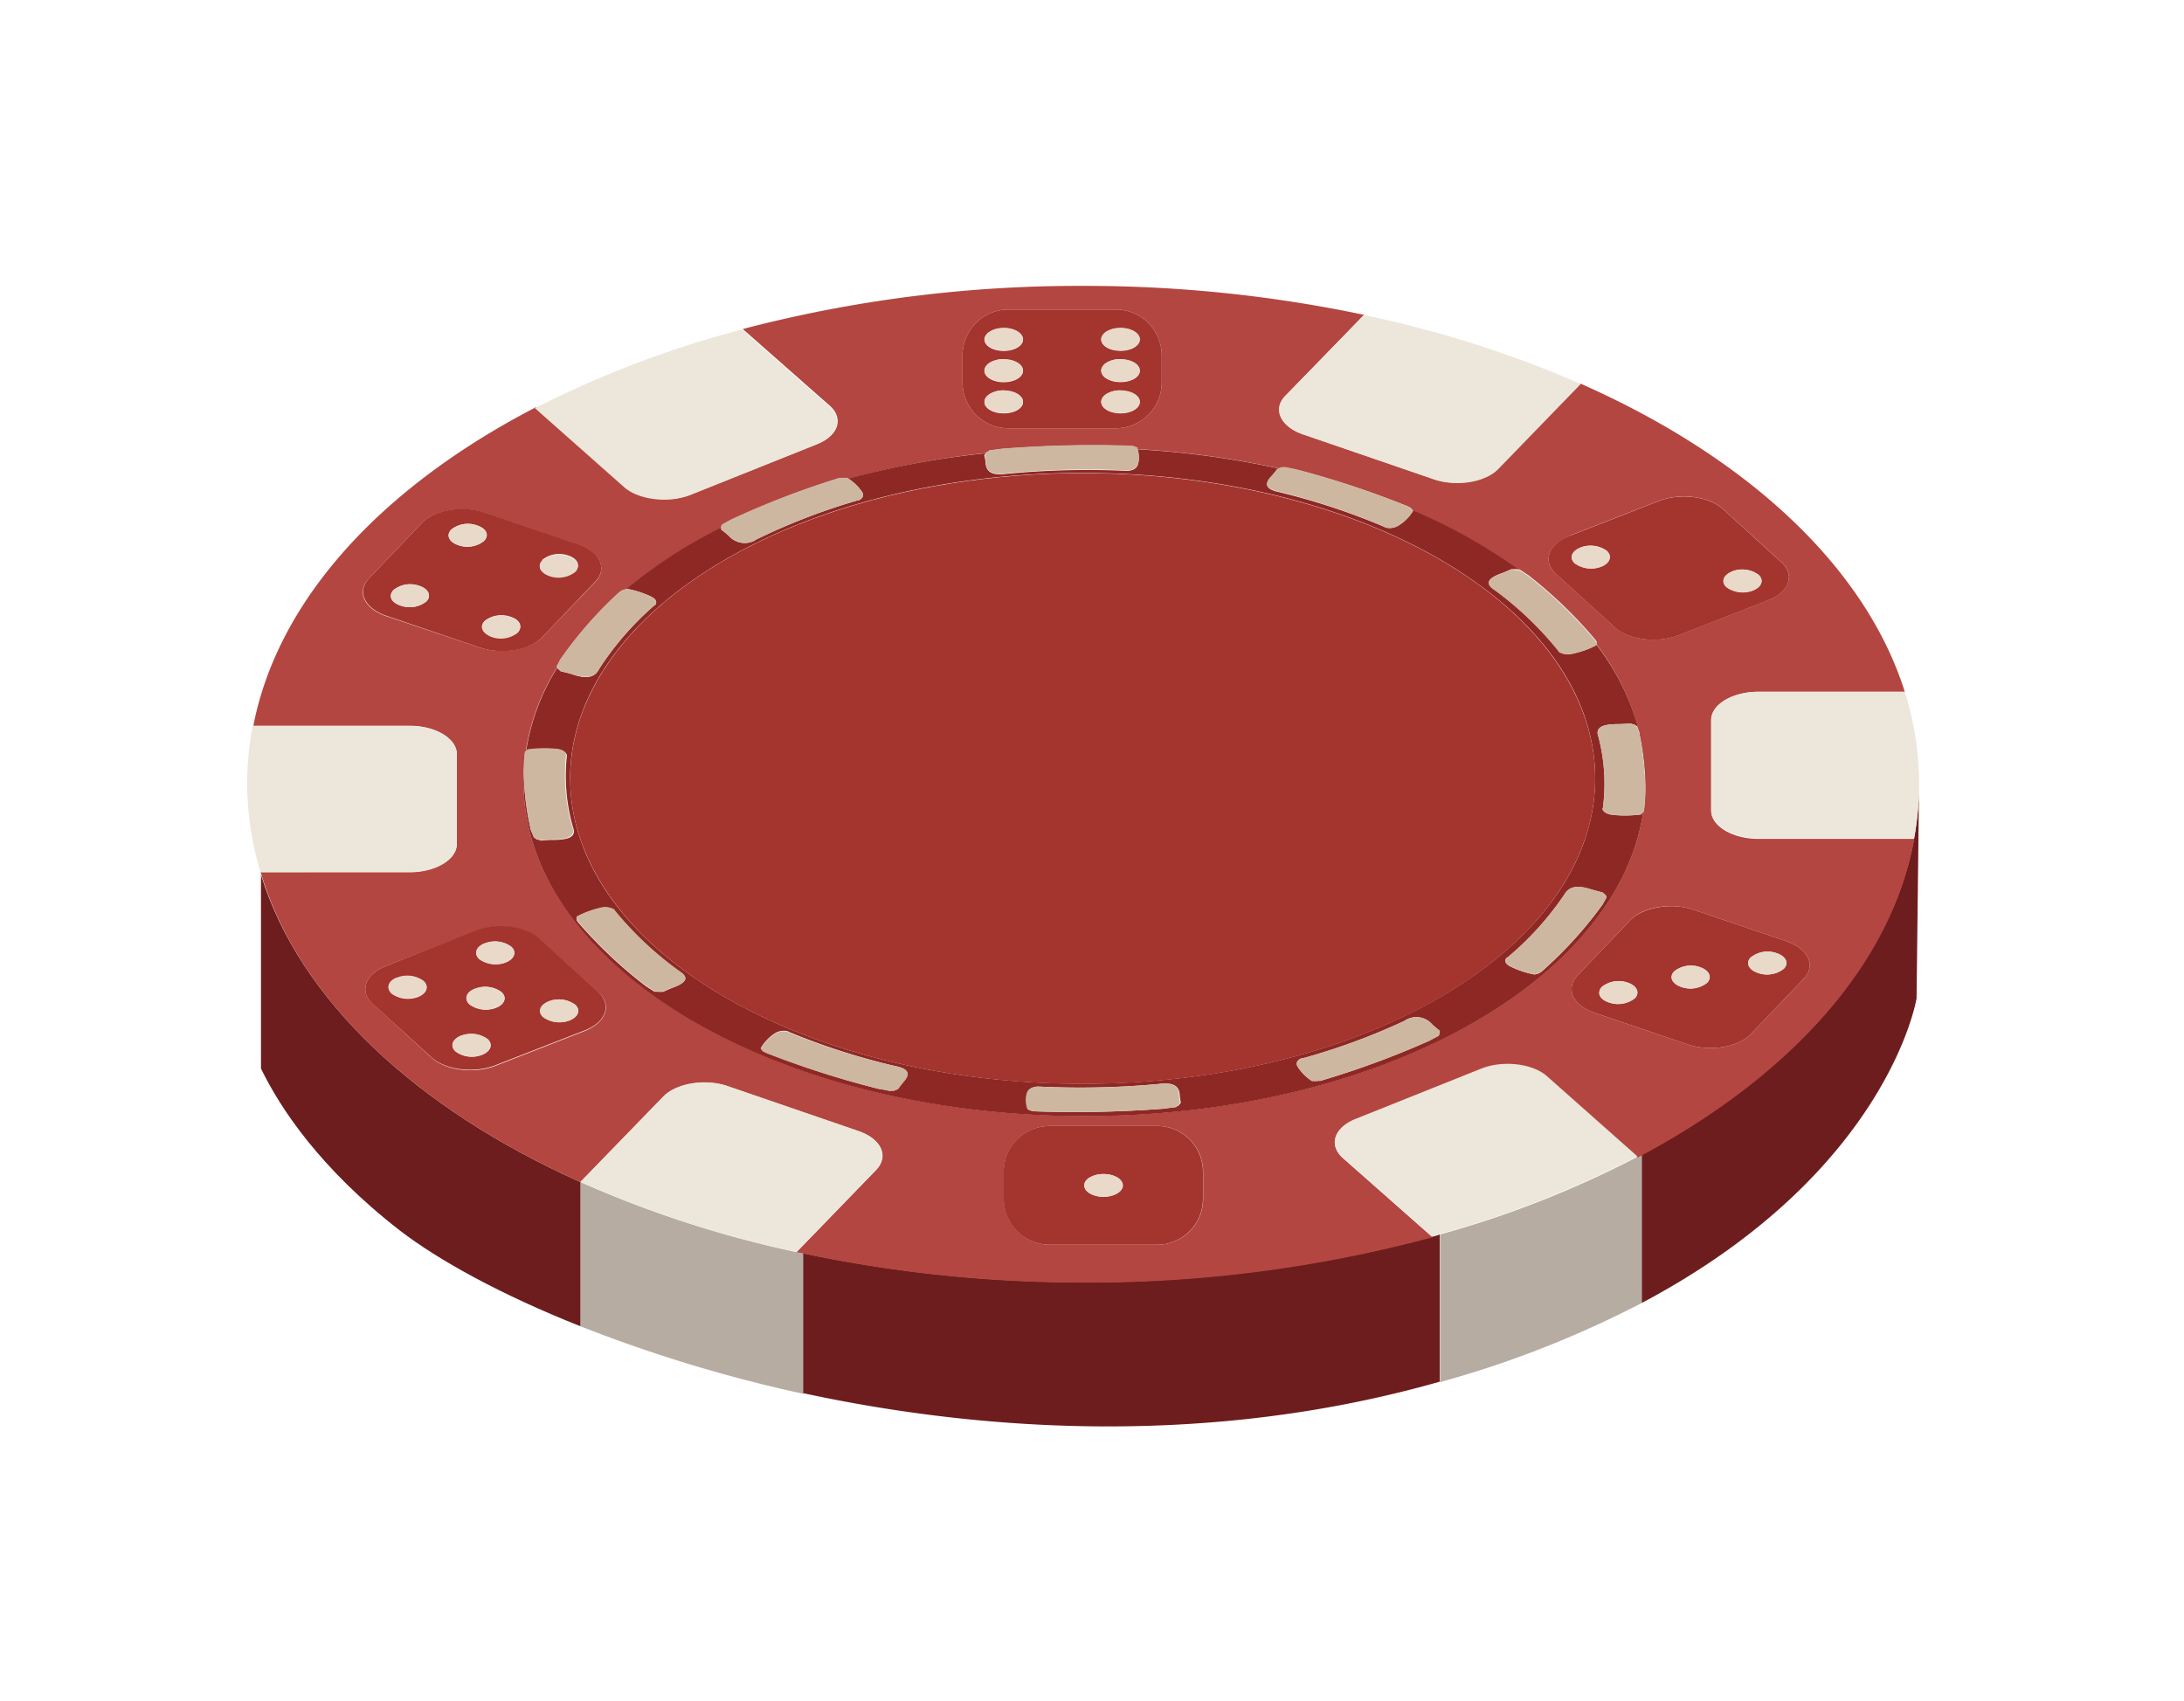 <svg id="Calque_1" data-name="Calque 1" xmlns="http://www.w3.org/2000/svg" viewBox="0 0 226.29 176.23"><defs><style>.cls-1{fill:#b7aca2;}.cls-2{fill:#6d1d1d;}.cls-3{fill:#b34640;}.cls-4{fill:#ece7da;}.cls-5{fill:#8e2825;}.cls-6{fill:#a4342e;}.cls-7{fill:#ceb7a1;}.cls-8{fill:#e8d9c9;}</style></defs><title>poker</title><path class="cls-1" d="M82.5,129.72a113.58,113.58,0,0,1-22.36-7.25v14.94a149.6,149.6,0,0,0,23.11,7v-14.5Z"/><path class="cls-2" d="M60.14,122.47c-17-7.62-29.1-18.88-33.1-31.84v20.08c2,4.11,6.11,10.35,14.39,16.78,4,3.07,10.44,6.64,18.71,9.92V122.47Z"/><path class="cls-2" d="M198.33,86.83c-2.35,13-12.78,24.51-28.23,32.79V135c25.6-13.56,28.48-31.56,28.48-31.56l.26-22.21A30.78,30.78,0,0,1,198.33,86.83Z"/><path class="cls-2" d="M148.37,128.14a137.21,137.21,0,0,1-36.15,4.7,140.1,140.1,0,0,1-29-3v14.5c19.27,4.16,42.46,5.36,65.28-1l.67-.19V127.9C148.92,128,148.65,128.07,148.37,128.14Z"/><path class="cls-1" d="M169.67,119.85a104.3,104.3,0,0,1-20.47,8.05v15.3a106.91,106.91,0,0,0,20.9-8.2V119.62Z"/><path class="cls-3" d="M60.14,122.47l8.59-8.85c1.35-1.39,4.36-1.88,6.69-1.07L89,117.21c2.33.8,3.14,2.59,1.79,4l-8.26,8.53.75.15a140.1,140.1,0,0,0,29,3,137.21,137.21,0,0,0,36.15-4.7L139.15,120c-1.51-1.33-.91-3.16,1.33-4l13-5.2c2.24-.9,5.3-.54,6.8.79l9.41,8.34.43-.23c15.45-8.28,25.88-19.81,28.23-32.79H182.2c-2.69,0-4.9-1.31-4.9-2.91V74.59c0-1.6,2.21-2.92,4.9-2.92h15.16c-4.1-13-16.41-24.33-33.61-31.93l-8.55,8.82c-1.35,1.39-4.36,1.87-6.69,1.06L135,45c-2.33-.8-3.14-2.59-1.79-4l8.12-8.38a140.31,140.31,0,0,0-29.07-3,137.39,137.39,0,0,0-35.3,4.47l9,7.93c1.51,1.33.91,3.16-1.33,4l-13,5.2c-2.24.9-5.3.54-6.8-.79l-9.3-8.24c-15.91,8.23-26.72,19.86-29.28,33H42.44c2.69,0,4.89,1.32,4.89,2.92v9.33c0,1.6-2.2,2.91-4.89,2.91H27a1.83,1.83,0,0,0,.08.25C31,103.59,43.16,114.85,60.14,122.47Zm64.52,1.75a4.75,4.75,0,0,1-4.74,4.74H108.76a4.75,4.75,0,0,1-4.74-4.74V121.4a4.75,4.75,0,0,1,4.74-4.74h11.16a4.75,4.75,0,0,1,4.74,4.74Zm60.44-26.7c2.28.78,3.09,2.52,1.79,3.88l-5.49,5.74c-1.3,1.37-4.24,1.85-6.52,1.07l-9.64-3.27c-2.28-.77-3.08-2.52-1.78-3.88l5.48-5.74c1.3-1.36,4.24-1.84,6.52-1.07Zm-22.5-42,9.28-3.62c2.2-.86,5.17-.49,6.62.82l6.07,5.52c1.45,1.31.83,3.08-1.37,3.94l-9.28,3.63c-2.19.85-5.17.49-6.61-.82l-6.08-5.53C159.79,58.18,160.41,56.41,162.6,55.55ZM99.73,36.81a4.75,4.75,0,0,1,4.74-4.74h11.16a4.75,4.75,0,0,1,4.74,4.74v2.82a4.75,4.75,0,0,1-4.74,4.74H104.47a4.75,4.75,0,0,1-4.74-4.74ZM40,63.83c-2.28-.78-3.08-2.53-1.78-3.89l5.48-5.74C45,52.84,48,52.36,50.25,53.14l9.64,3.27c2.28.77,3.09,2.52,1.79,3.88L56.19,66c-1.3,1.36-4.24,1.84-6.52,1.07ZM54.39,78.11c.07,0,.08-.08,0-.12l.07-.06a23.15,23.15,0,0,1,3.27-8.8l-.06-.06c.14-.25.27-.5.4-.75a41.78,41.78,0,0,1,6.16-7q.15,0,.12-.09l.54-.17a51.18,51.18,0,0,1,9.82-6.39l0-.09a.13.13,0,0,0,.08-.16l1-.54A87.07,87.07,0,0,1,87,49.53a.15.15,0,0,0,.18,0h.61l.12.09a88.31,88.31,0,0,1,14.26-2.68l.11-.14a.24.24,0,0,0,.21-.12l1.3-.17a120.71,120.71,0,0,1,13.32-.31.18.18,0,0,0,.2,0l.51.2a.65.65,0,0,1,0,.13,93.25,93.25,0,0,1,14.69,2l.3-.12a.47.47,0,0,0,.29,0l1.26.26A91.92,91.92,0,0,1,146,52.52s.06.08.15.07l.27.33h0A57.17,57.17,0,0,1,157.3,59s.09,0,.15,0l.9.59a46.61,46.61,0,0,1,7,6.75s0,.09.08.11l0,.33A25.13,25.13,0,0,1,169.89,76v0l0,.15a21.13,21.13,0,0,1,.58,4.83s0,.06,0,.09a18.44,18.44,0,0,1-.13,2.87c-.08,0-.09.07,0,.11l-.08.08c-2.67,17.65-27.56,31.49-57.89,31.49-32.1,0-58.13-15.51-58.13-34.64,0-.53,0-1.07.07-1.6S54.34,78.54,54.39,78.11ZM40,100.08l9.28-3.62c2.2-.86,5.17-.49,6.61.82L62,102.8c1.44,1.31.83,3.09-1.37,4l-9.28,3.62c-2.19.86-5.17.49-6.61-.82L38.63,104C37.19,102.71,37.81,100.94,40,100.08Z"/><path class="cls-4" d="M177.3,74.59v9.33c0,1.6,2.21,2.91,4.9,2.91h16.13a30.78,30.78,0,0,0,.51-5.6,31.87,31.87,0,0,0-1.48-9.56H182.2C179.51,71.67,177.3,73,177.3,74.59Z"/><path class="cls-4" d="M42.44,90.38c2.69,0,4.89-1.31,4.89-2.91V78.14c0-1.6-2.2-2.92-4.89-2.92H26.18A31.45,31.45,0,0,0,27,90.38Z"/><path class="cls-4" d="M71.56,51.27l13-5.2c2.24-.89,2.84-2.72,1.33-4l-9-7.93a106,106,0,0,0-21.46,8.15l9.3,8.24C66.26,51.81,69.32,52.17,71.56,51.27Z"/><path class="cls-4" d="M153.46,110.72l-13,5.2c-2.24.89-2.84,2.72-1.33,4l9.22,8.17c.28-.07.55-.16.83-.24a104.3,104.3,0,0,0,20.47-8.05l-9.41-8.34C158.76,110.18,155.7,109.82,153.46,110.72Z"/><path class="cls-4" d="M90.76,121.19c1.35-1.39.54-3.18-1.79-4l-13.55-4.66c-2.33-.81-5.34-.32-6.69,1.07l-8.59,8.85h0a113.58,113.58,0,0,0,22.36,7.25Z"/><path class="cls-4" d="M135,45l13.55,4.66c2.33.81,5.34.33,6.69-1.06l8.55-8.82a114.74,114.74,0,0,0-22.46-7.14L133.17,41C131.82,42.37,132.63,44.16,135,45Z"/><path class="cls-5" d="M54.24,81c0,19.13,26,34.64,58.13,34.64,30.33,0,55.22-13.84,57.89-31.49l-.25.23a12.49,12.49,0,0,1-2.8.05c-.58-.05-1-.22-1.17-.59h0l.05-.17a19.22,19.22,0,0,0-.47-7.35c-.37-1,.5-1.28,1.93-1.3.45,0,.9,0,1.35-.07l.53.16a.27.27,0,0,0,.2.12l.27.74a25.13,25.13,0,0,0-4.47-9.15v0a8.89,8.89,0,0,1-2.39.87,1.89,1.89,0,0,1-1.5-.16h0l-.1-.16a35.2,35.2,0,0,0-6.54-6.24c-1.13-.73-.63-1.25.59-1.7.39-.13.74-.3,1.11-.46l.59,0a.59.59,0,0,0,.13,0,57.17,57.17,0,0,0-10.89-6.09A4.57,4.57,0,0,1,145,54.37a1.73,1.73,0,0,1-1.45.28h0l-.22-.11A70.24,70.24,0,0,0,132.59,51c-1.57-.31-1.56-.91-.85-1.65a8.3,8.3,0,0,0,.6-.73l.2-.07a93.25,93.25,0,0,0-14.69-2,2.66,2.66,0,0,1,.06,1.53c-.08.35-.36.62-1,.7h0l-.28,0a88.94,88.94,0,0,0-12.33.31c-1.62.22-2.14-.29-2.18-1.14a7.58,7.58,0,0,0-.13-.81l.15-.18A88.31,88.31,0,0,0,87.9,49.59a5,5,0,0,1,1.38,1.32c.22.32.21.64-.25.9h0l-.27.06a65.78,65.78,0,0,0-10.36,4,2.18,2.18,0,0,1-2.86-.33,8.54,8.54,0,0,0-.79-.65l0-.27A51.18,51.18,0,0,0,64.91,61h0a10,10,0,0,1,2.48.78c.47.21.72.49.53.86h0l-.18.13a31.15,31.15,0,0,0-5.67,6.54c-.48,1-1.48,1-2.74.56-.4-.13-.83-.22-1.24-.33l-.33-.3a.15.15,0,0,0,0-.11,23.15,23.15,0,0,0-3.27,8.8l.26-.25a13.08,13.08,0,0,1,2.8-.07c.58,0,1,.21,1.18.58h0l0,.17a19.3,19.3,0,0,0,.64,7.35c.39,1-.47,1.28-1.9,1.31-.45,0-.9,0-1.35.08l-.54-.15a.31.31,0,0,0-.2-.13L55,86a28.26,28.26,0,0,1-.72-6.64C54.27,79.93,54.24,80.47,54.24,81Zm15.57,21.29c-.39.14-.74.31-1.11.47l-.59,0a.5.5,0,0,0-.28,0l-.9-.58a47.33,47.33,0,0,1-7.12-6.72c0-.05,0-.09-.07-.11l0-.36a9.87,9.87,0,0,1,2.38-.89,1.91,1.91,0,0,1,1.51.16h0l.1.16a35.38,35.38,0,0,0,6.63,6.21C71.51,101.31,71,101.84,69.81,102.29Zm23.78,9.79c-.21.24-.38.49-.57.73l-.5.2a.41.41,0,0,0-.29,0L91,112.8A93.44,93.44,0,0,1,79.25,109c0-.05-.06-.08-.16-.07l-.27-.32a4.43,4.43,0,0,1,1.35-1.47,1.74,1.74,0,0,1,1.44-.3h0l.22.11a70.54,70.54,0,0,0,10.87,3.49C94.28,110.74,94.29,111.34,93.59,112.08Zm28.48,2.5a.27.27,0,0,0-.21.12l-1.31.17a120.71,120.71,0,0,1-13.32.27.18.18,0,0,0-.2,0l-.51-.2a2.66,2.66,0,0,1-.08-1.67c.09-.34.36-.61,1-.69h0l.28,0a89.08,89.08,0,0,0,12.34-.27c1.62-.22,2.14.29,2.17,1.15a7.36,7.36,0,0,0,.12.8Zm27-7.28-1,.53A90,90,0,0,1,136.74,112a.16.16,0,0,0-.19,0l-.61,0a4.94,4.94,0,0,1-1.45-1.43c-.21-.32-.19-.64.28-.89h0l.27-.05a67.06,67.06,0,0,0,10.5-3.87,2.15,2.15,0,0,1,2.84.36c.23.23.51.44.77.66l0,.36C149.1,107.18,149.07,107.24,149.09,107.3Zm17-14.81.33.29c0,.06,0,.12.07.17l-.42.76a42.51,42.51,0,0,1-6.37,7c-.09,0-.14,0-.12.1l-.55.16a9.61,9.61,0,0,1-2.46-.81c-.45-.21-.7-.49-.5-.86h0l.19-.13a31.7,31.7,0,0,0,5.85-6.48c.51-.94,1.52-.94,2.77-.53C165.25,92.27,165.67,92.37,166.08,92.49Zm-107-11.83C59.08,63.19,82.85,49,112.18,49s53.1,14.17,53.1,31.64-23.77,31.64-53.1,31.64S59.08,98.13,59.08,80.66Z"/><path class="cls-5" d="M170.5,81.09s0-.06,0-.09a21.13,21.13,0,0,0-.58-4.83A31.43,31.43,0,0,1,170.5,81.09Z"/><ellipse class="cls-6" cx="112.18" cy="80.66" rx="53.1" ry="31.64"/><path class="cls-7" d="M156.58,59c-.37.16-.72.33-1.11.46-1.22.45-1.72,1-.59,1.7a35.2,35.2,0,0,1,6.54,6.24l.1.16h0a1.89,1.89,0,0,0,1.5.16,8.89,8.89,0,0,0,2.39-.87v0l0-.33c-.09,0-.12-.06-.08-.11a46.61,46.61,0,0,0-7-6.75l-.9-.59c-.06,0-.1,0-.15,0a.59.59,0,0,1-.13,0Z"/><path class="cls-7" d="M169.42,75.12l-.53-.16c-.45,0-.9.07-1.35.07-1.43,0-2.3.33-1.93,1.3a19.22,19.22,0,0,1,.47,7.35l-.05.17h0c.14.37.59.54,1.17.59a12.49,12.49,0,0,0,2.8-.05l.25-.23.08-.08c-.06,0-.05-.08,0-.11a18.44,18.44,0,0,0,.13-2.87,31.43,31.43,0,0,0-.57-4.92l0-.15v0l-.27-.74A.27.27,0,0,1,169.42,75.12Z"/><path class="cls-7" d="M162.09,92.67a31.7,31.7,0,0,1-5.85,6.48l-.19.13h0c-.2.37.05.65.5.86a9.61,9.61,0,0,0,2.46.81l.55-.16c0-.06,0-.09.12-.1a42.51,42.51,0,0,0,6.37-7l.42-.76c-.07,0-.1-.11-.07-.17l-.33-.29c-.41-.12-.83-.22-1.22-.35C163.61,91.73,162.6,91.73,162.09,92.67Z"/><path class="cls-7" d="M148.37,106.12a2.15,2.15,0,0,0-2.84-.36,67.06,67.06,0,0,1-10.5,3.87l-.27.05h0c-.47.25-.49.57-.28.89a4.94,4.94,0,0,0,1.45,1.43l.61,0a.16.16,0,0,1,.19,0,90,90,0,0,0,11.36-4.16l1-.53c0-.06,0-.12.09-.16l0-.36C148.88,106.56,148.6,106.35,148.37,106.12Z"/><path class="cls-7" d="M120,112.31a89.08,89.08,0,0,1-12.34.27l-.28,0h0c-.63.08-.9.35-1,.69a2.66,2.66,0,0,0,.08,1.67l.51.2a.18.18,0,0,1,.2,0,120.71,120.71,0,0,0,13.32-.27l1.31-.17a.27.27,0,0,1,.21-.12l.26-.32a7.36,7.36,0,0,1-.12-.8C122.18,112.6,121.66,112.09,120,112.31Z"/><path class="cls-7" d="M92.7,110.44A70.54,70.54,0,0,1,81.83,107l-.22-.11h0a1.74,1.74,0,0,0-1.44.3,4.43,4.43,0,0,0-1.35,1.47l.27.32c.1,0,.15,0,.16.07A93.44,93.44,0,0,0,91,112.8l1.26.25a.41.41,0,0,1,.29,0l.5-.2c.19-.24.36-.49.57-.73C94.29,111.34,94.28,110.74,92.7,110.44Z"/><path class="cls-7" d="M70.38,100.59a35.38,35.38,0,0,1-6.63-6.21l-.1-.16h0a1.91,1.91,0,0,0-1.51-.16,9.87,9.87,0,0,0-2.38.89l0,.36c.08,0,.11.06.07.11a47.33,47.33,0,0,0,7.12,6.72l.9.58a.5.5,0,0,1,.28,0l.59,0c.37-.16.72-.33,1.11-.47C71,101.84,71.51,101.31,70.38,100.59Z"/><path class="cls-7" d="M55,86l.3.77a.31.31,0,0,1,.2.13l.54.15c.45,0,.9-.07,1.35-.08,1.43,0,2.29-.35,1.9-1.31a19.3,19.3,0,0,1-.64-7.35l0-.17h0c-.15-.37-.6-.53-1.18-.58a13.08,13.08,0,0,0-2.8.07l-.26.25-.07.06c.06,0,.05.08,0,.12,0,.43-.07.86-.08,1.29A28.26,28.26,0,0,0,55,86Z"/><path class="cls-7" d="M57.77,69.24l.33.3c.41.11.84.2,1.24.33,1.26.4,2.26.39,2.74-.56a31.15,31.15,0,0,1,5.67-6.54l.18-.13h0c.19-.37-.06-.65-.53-.86A10,10,0,0,0,64.91,61h0l-.54.17q0,.09-.12.09a41.78,41.78,0,0,0-6.16,7c-.13.25-.26.5-.4.75l.06.06A.15.15,0,0,1,57.77,69.24Z"/><path class="cls-7" d="M75.55,55.54a2.18,2.18,0,0,0,2.86.33,65.78,65.78,0,0,1,10.36-4l.27-.06h0c.46-.26.47-.58.25-.9a5,5,0,0,0-1.38-1.32l-.12-.09h-.61a.15.15,0,0,1-.18,0,87.07,87.07,0,0,0-11.22,4.3l-1,.54a.13.13,0,0,1-.08.16l0,.09,0,.27A8.54,8.54,0,0,1,75.55,55.54Z"/><path class="cls-7" d="M102.14,47.9c0,.85.56,1.36,2.18,1.14a88.94,88.94,0,0,1,12.33-.31l.28,0h0c.63-.08.91-.35,1-.7a2.66,2.66,0,0,0-.06-1.53.65.65,0,0,0,0-.13l-.51-.2a.18.18,0,0,1-.2,0,120.71,120.71,0,0,0-13.32.31l-1.3.17a.24.24,0,0,1-.21.12l-.11.14-.15.18A7.58,7.58,0,0,1,102.14,47.9Z"/><path class="cls-7" d="M131.74,49.31c-.71.74-.72,1.34.85,1.65a70.24,70.24,0,0,1,10.78,3.59l.22.11h0a1.73,1.73,0,0,0,1.45-.28,4.57,4.57,0,0,0,1.38-1.44h0l-.27-.33c-.09,0-.14,0-.15-.07a91.92,91.92,0,0,0-11.61-3.9l-1.26-.26a.47.47,0,0,1-.29,0l-.3.12-.2.07A8.3,8.3,0,0,1,131.74,49.31Z"/><path class="cls-6" d="M104.47,44.37h11.16a4.75,4.75,0,0,0,4.74-4.74V36.81a4.75,4.75,0,0,0-4.74-4.74H104.47a4.75,4.75,0,0,0-4.74,4.74v2.82A4.75,4.75,0,0,0,104.47,44.37ZM116.1,34c1.09,0,2,.53,2,1.18s-.89,1.17-2,1.17-2-.52-2-1.17S115,34,116.1,34Zm0,3.24c1.09,0,2,.52,2,1.18s-.89,1.17-2,1.17-2-.52-2-1.17S115,37.2,116.1,37.2Zm0,3.24c1.09,0,2,.52,2,1.17s-.89,1.18-2,1.18-2-.53-2-1.18S115,40.44,116.1,40.44ZM104,34c1.09,0,2,.53,2,1.18s-.89,1.18-2,1.18-2-.53-2-1.18S102.92,34,104,34Zm0,3.24c1.09,0,2,.53,2,1.18s-.89,1.18-2,1.18-2-.53-2-1.18S102.92,37.2,104,37.2Zm0,3.24c1.09,0,2,.53,2,1.18s-.89,1.17-2,1.17-2-.52-2-1.17S102.92,40.44,104,40.44Z"/><ellipse class="cls-8" cx="104.01" cy="35.14" rx="1.98" ry="1.18"/><path class="cls-8" d="M104,39.56c1.09,0,2-.53,2-1.18s-.89-1.18-2-1.18-2,.53-2,1.18S102.92,39.56,104,39.56Z"/><path class="cls-8" d="M104,42.79c1.09,0,2-.52,2-1.17s-.89-1.18-2-1.18-2,.53-2,1.18S102.92,42.79,104,42.79Z"/><path class="cls-8" d="M116.1,36.31c1.09,0,2-.52,2-1.17s-.89-1.18-2-1.18-2,.53-2,1.18S115,36.31,116.1,36.31Z"/><path class="cls-8" d="M116.1,39.55c1.09,0,2-.52,2-1.17s-.89-1.18-2-1.18-2,.52-2,1.18S115,39.55,116.1,39.55Z"/><path class="cls-8" d="M116.1,42.79c1.09,0,2-.53,2-1.18s-.89-1.17-2-1.17-2,.52-2,1.17S115,42.79,116.1,42.79Z"/><path class="cls-6" d="M119.92,116.66H108.76A4.75,4.75,0,0,0,104,121.4v2.82a4.75,4.75,0,0,0,4.74,4.74h11.16a4.75,4.75,0,0,0,4.74-4.74V121.4A4.75,4.75,0,0,0,119.92,116.66ZM114.34,124c-1.09,0-2-.53-2-1.18s.89-1.18,2-1.18,2,.53,2,1.18S115.43,124,114.34,124Z"/><path class="cls-8" d="M114.34,121.63c-1.09,0-2,.53-2,1.18s.89,1.18,2,1.18,2-.53,2-1.18S115.43,121.63,114.34,121.63Z"/><path class="cls-6" d="M168.94,95.32l-5.48,5.74c-1.3,1.36-.5,3.11,1.78,3.88l9.64,3.27c2.28.78,5.22.3,6.52-1.07l5.49-5.74c1.3-1.36.49-3.1-1.79-3.88l-9.64-3.27C173.18,93.48,170.24,94,168.94,95.32Zm.46,8.1a2.81,2.81,0,0,1-2.69.44c-1-.32-1.28-1-.74-1.61a2.81,2.81,0,0,1,2.69-.44C169.61,102.13,169.94,102.85,169.4,103.42Zm12-4.22a2.78,2.78,0,0,1,2.7-.44c.95.32,1.28,1,.74,1.6a2.81,2.81,0,0,1-2.7.44C181.18,100.48,180.85,99.76,181.39,99.2Zm-4.5,2.61a2.78,2.78,0,0,1-2.7.44c-.95-.32-1.28-1-.74-1.6a2.78,2.78,0,0,1,2.7-.44C177.1,100.53,177.43,101.25,176.89,101.81Z"/><path class="cls-8" d="M168.66,101.81a2.81,2.81,0,0,0-2.69.44c-.54.57-.21,1.29.74,1.61a2.81,2.81,0,0,0,2.69-.44C169.94,102.85,169.61,102.13,168.66,101.81Z"/><path class="cls-8" d="M173.45,100.65c-.54.56-.21,1.28.74,1.6a2.78,2.78,0,0,0,2.7-.44c.54-.56.21-1.28-.74-1.6A2.78,2.78,0,0,0,173.45,100.65Z"/><path class="cls-8" d="M182.13,100.8a2.81,2.81,0,0,0,2.7-.44c.54-.56.21-1.28-.74-1.6a2.78,2.78,0,0,0-2.7.44C180.85,99.76,181.18,100.48,182.13,100.8Z"/><path class="cls-6" d="M56.19,66l5.49-5.74c1.3-1.36.49-3.11-1.79-3.88l-9.64-3.27c-2.28-.78-5.21-.3-6.52,1.06l-5.48,5.74c-1.3,1.36-.5,3.11,1.78,3.89l9.64,3.27C52,67.87,54.89,67.39,56.19,66Zm0-8a2.83,2.83,0,0,1,2.7-.44c.95.32,1.28,1,.74,1.61a2.83,2.83,0,0,1-2.7.44C56,59.37,55.64,58.65,56.18,58.08ZM52.9,63.9c1,.32,1.28,1,.74,1.61a2.83,2.83,0,0,1-2.7.44c-.95-.32-1.28-1-.74-1.61A2.83,2.83,0,0,1,52.9,63.9Zm-8.71-1.6a2.76,2.76,0,0,1-2.69.44c-1-.32-1.28-1-.74-1.6a2.77,2.77,0,0,1,2.69-.44C44.4,61,44.73,61.74,44.19,62.3Zm3.29-5.82c-.95-.32-1.28-1-.74-1.6a2.77,2.77,0,0,1,2.69-.44c1,.32,1.28,1,.74,1.6A2.76,2.76,0,0,1,47.48,56.48Z"/><path class="cls-8" d="M43.45,60.7a2.77,2.77,0,0,0-2.69.44c-.54.56-.21,1.28.74,1.6a2.76,2.76,0,0,0,2.69-.44C44.73,61.74,44.4,61,43.45,60.7Z"/><path class="cls-8" d="M50.94,66a2.83,2.83,0,0,0,2.7-.44c.54-.57.21-1.29-.74-1.61a2.83,2.83,0,0,0-2.7.44C49.66,64.91,50,65.63,50.94,66Z"/><path class="cls-8" d="M49.43,54.44a2.77,2.77,0,0,0-2.69.44c-.54.56-.21,1.28.74,1.6A2.76,2.76,0,0,0,50.17,56C50.71,55.48,50.38,54.76,49.43,54.44Z"/><path class="cls-8" d="M56.92,59.69a2.83,2.83,0,0,0,2.7-.44c.54-.57.21-1.29-.74-1.61a2.83,2.83,0,0,0-2.7.44C55.64,58.65,56,59.37,56.92,59.69Z"/><path class="cls-6" d="M167.31,65c1.44,1.31,4.42,1.67,6.61.82l9.28-3.63c2.2-.86,2.82-2.63,1.37-3.94l-6.07-5.52c-1.45-1.31-4.42-1.68-6.62-.82l-9.28,3.62c-2.19.86-2.81,2.63-1.37,3.94Zm12.15-5.8a2.87,2.87,0,0,1,2.74.34c.6.54.34,1.27-.57,1.63a2.92,2.92,0,0,1-2.74-.34C178.29,60.3,178.55,59.57,179.46,59.22Zm-15.72-2.47a2.9,2.9,0,0,1,2.74.33c.6.55.34,1.28-.57,1.64a2.92,2.92,0,0,1-2.74-.34C162.57,57.83,162.83,57.1,163.74,56.75Z"/><path class="cls-8" d="M165.91,58.72c.91-.36,1.17-1.09.57-1.64a2.9,2.9,0,0,0-2.74-.33c-.91.35-1.17,1.08-.57,1.63A2.92,2.92,0,0,0,165.91,58.72Z"/><path class="cls-8" d="M181.63,61.19c.91-.36,1.17-1.09.57-1.63a2.87,2.87,0,0,0-2.74-.34c-.91.35-1.17,1.08-.57,1.63A2.92,2.92,0,0,0,181.63,61.19Z"/><path class="cls-6" d="M44.71,109.55c1.44,1.31,4.42,1.68,6.61.82l9.28-3.62c2.2-.86,2.81-2.64,1.37-4l-6.08-5.52c-1.44-1.31-4.41-1.68-6.61-.82L40,100.08c-2.19.86-2.81,2.63-1.37,3.94Zm12.15-5.8a2.87,2.87,0,0,1,2.74.34c.6.54.34,1.27-.57,1.63a2.9,2.9,0,0,1-2.74-.34C55.69,104.84,56,104.11,56.86,103.75Zm-6.63-6a2.87,2.87,0,0,1,2.74.34c.6.54.34,1.27-.57,1.63a2.92,2.92,0,0,1-2.74-.34C49.06,98.81,49.32,98.08,50.23,97.73Zm-1,4.7a2.85,2.85,0,0,1,2.73.34c.6.54.35,1.27-.57,1.63a2.9,2.9,0,0,1-2.73-.34C48.05,103.51,48.3,102.78,49.22,102.43Zm-1.45,4.87a2.9,2.9,0,0,1,2.74.34c.6.54.34,1.27-.57,1.63a2.87,2.87,0,0,1-2.74-.34C46.6,108.39,46.86,107.66,47.77,107.3Zm-6.63-6a2.87,2.87,0,0,1,2.74.34c.59.54.34,1.27-.57,1.63a2.92,2.92,0,0,1-2.74-.34C40,102.36,40.22,101.63,41.14,101.28Z"/><path class="cls-8" d="M52.4,99.7c.91-.36,1.17-1.09.57-1.63a2.87,2.87,0,0,0-2.74-.34c-.91.35-1.17,1.08-.57,1.63A2.92,2.92,0,0,0,52.4,99.7Z"/><path class="cls-8" d="M43.31,103.25c.91-.36,1.16-1.09.57-1.63a2.87,2.87,0,0,0-2.74-.34c-.92.35-1.17,1.08-.57,1.63A2.92,2.92,0,0,0,43.31,103.25Z"/><path class="cls-8" d="M59,105.72c.91-.36,1.17-1.09.57-1.63a2.87,2.87,0,0,0-2.74-.34c-.91.36-1.17,1.09-.57,1.63A2.9,2.9,0,0,0,59,105.72Z"/><path class="cls-8" d="M51.38,104.4c.92-.36,1.17-1.09.57-1.63a2.85,2.85,0,0,0-2.73-.34c-.92.35-1.17,1.08-.57,1.63A2.9,2.9,0,0,0,51.38,104.4Z"/><path class="cls-8" d="M49.94,109.27c.91-.36,1.17-1.09.57-1.63a2.9,2.9,0,0,0-2.74-.34c-.91.36-1.17,1.09-.57,1.63A2.87,2.87,0,0,0,49.94,109.27Z"/></svg>